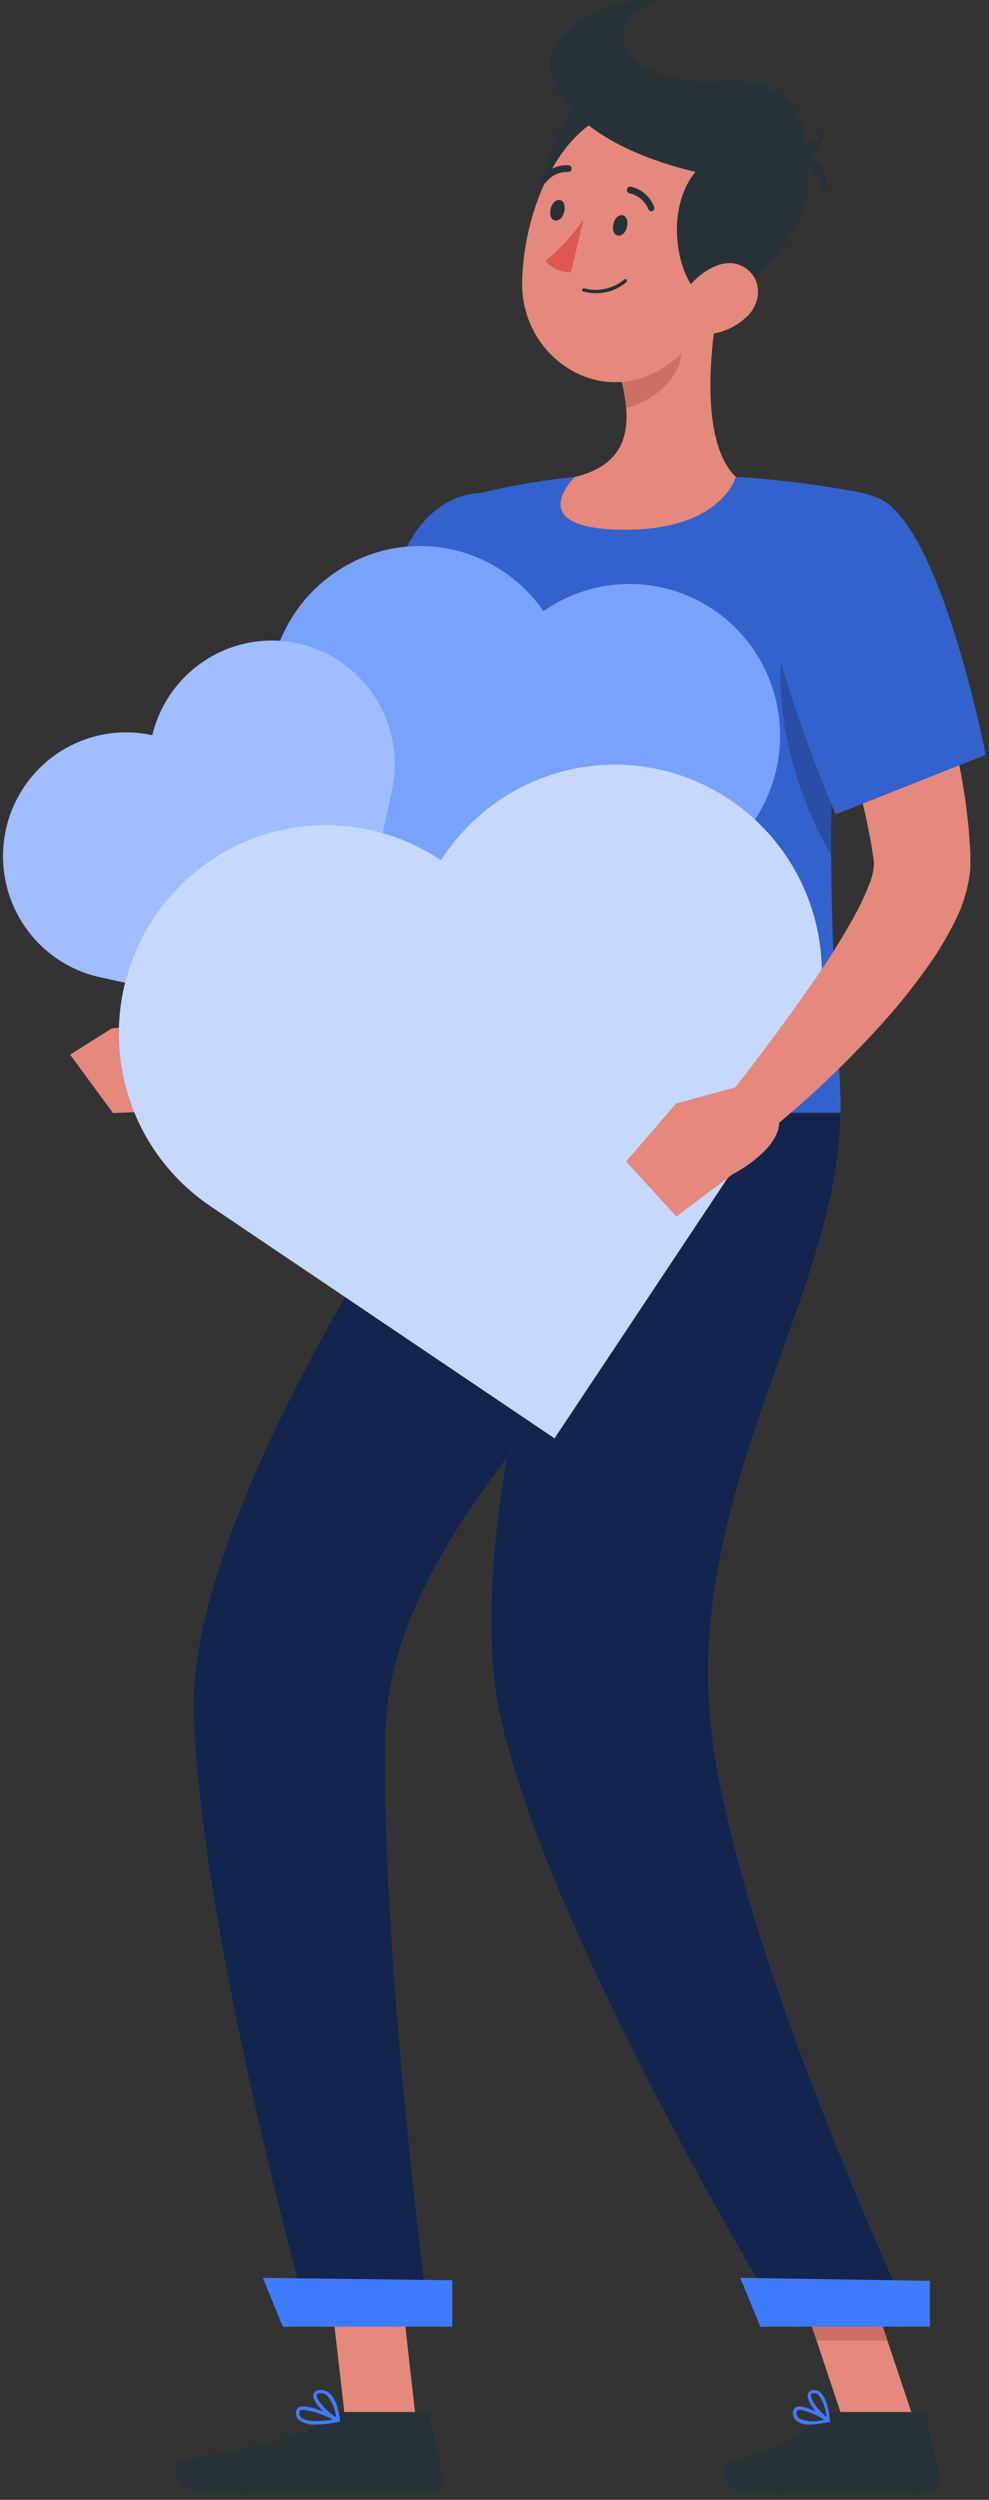 <svg width="59px" height="149px" viewBox="0 0 59 149" fill="none"
  xmlns="http://www.w3.org/2000/svg">
  <rect x="0" y="0" width="59" height="149" fill="#333333" stroke="none"/>
  <path d="M31.424 34.644C31.005 37.932 30.546 41.238 30.059 44.527L28.599 54.528C28.372 55.743 27.89 56.895 27.183 57.907C26.537 58.814 25.758 59.617 24.872 60.289C23.311 61.434 21.576 62.316 19.735 62.902C18.044 63.459 16.308 63.87 14.547 64.129C13.68 64.264 12.818 64.355 11.951 64.428C11.083 64.501 10.244 64.546 9.321 64.546L9.035 61.37C10.54 61.021 12.135 60.615 13.629 60.114C15.11 59.652 16.557 59.087 17.961 58.425C19.237 57.851 20.423 57.092 21.48 56.172C21.893 55.795 22.246 55.356 22.527 54.871C22.732 54.488 22.855 54.066 22.891 53.633L23.053 51.262C23.109 50.417 23.187 49.572 23.26 48.739C23.405 47.061 23.572 45.388 23.758 43.721C24.122 40.376 24.553 37.06 25.073 33.731L31.424 34.644Z" fill="#E4897B" />
  <path d="M27.804 29.604C27.804 29.604 22.824 42.432 27.552 66.326H50.137C50.288 62.834 48.112 45.822 51.458 29.384C48.961 28.9 46.436 28.58 43.898 28.427C40.702 28.238 37.497 28.238 34.301 28.427C32.108 28.647 29.936 29.041 27.804 29.604Z" fill="#407BFF" />
  <path opacity="0.2" d="M27.804 29.604C27.804 29.604 22.824 42.432 27.552 66.326H50.137C50.288 62.834 48.112 45.822 51.458 29.384C48.961 28.9 46.436 28.58 43.898 28.427C40.702 28.238 37.497 28.238 34.301 28.427C32.108 28.647 29.936 29.041 27.804 29.604Z" fill="black" />
  <path d="M32.818 32.509C34.239 36.31 30.831 49.054 30.831 49.054L21.453 44.335C21.453 44.335 21.895 37.983 24.044 33.072C26.192 28.162 31.285 28.342 32.818 32.509Z" fill="#407BFF" />
  <path opacity="0.2" d="M32.818 32.509C34.239 36.31 30.831 49.054 30.831 49.054L21.453 44.335C21.453 44.335 21.895 37.983 24.044 33.072C26.192 28.162 31.285 28.342 32.818 32.509Z" fill="black" />
  <path d="M54.53 144.263H50.305L47.015 134.425H51.24L54.53 144.263Z" fill="#E4897B" />
  <path d="M19.477 134.425L20.054 139.499H24.279L23.697 134.425H19.477Z" fill="#CE6F64" />
  <path d="M51.24 134.425H47.015L48.716 139.499H52.935L51.24 134.425Z" fill="#CE6F64" />
  <path d="M35.566 66.326C35.566 66.326 27.172 89.977 29.808 102.146C32.684 115.465 46.73 138.514 46.73 138.514H54.463C54.463 138.514 44.116 116.551 42.471 103.357C40.686 89.042 50.138 76.969 50.138 66.326H35.566Z" fill="#407BFF" />
  <path opacity="0.7" d="M35.566 66.326C35.566 66.326 27.172 89.977 29.808 102.146C32.684 115.465 46.73 138.514 46.73 138.514H54.463C54.463 138.514 44.116 116.551 42.471 103.357C40.686 89.042 50.138 76.969 50.138 66.326H35.566Z" fill="black" />
  <path d="M24.816 144.263H20.596L19.472 134.425H23.697L24.816 144.263Z" fill="#E4897B" />
  <path d="M27.552 66.326C27.552 66.326 11.095 89.285 11.553 102.237C12.029 115.712 18.47 138.514 18.47 138.514H25.622C25.622 138.514 22.695 116.501 23.008 103.267C23.355 88.84 42.398 77.453 42.398 66.326H27.552Z" fill="#407BFF" />
  <path opacity="0.7" d="M27.552 66.326C27.552 66.326 11.095 89.285 11.553 102.237C12.029 115.712 18.47 138.514 18.47 138.514H25.622C25.622 138.514 22.695 116.501 23.008 103.267C23.355 88.84 42.398 77.453 42.398 66.326H27.552Z" fill="black" />
  <path d="M49.751 143.767H54.899C54.983 143.767 55.065 143.796 55.13 143.849C55.196 143.902 55.241 143.977 55.258 144.06L56.091 147.833C56.111 147.925 56.111 148.021 56.089 148.112C56.068 148.204 56.026 148.29 55.966 148.363C55.907 148.436 55.832 148.495 55.747 148.535C55.662 148.575 55.569 148.595 55.476 148.593C53.797 148.565 52.611 148.464 50.523 148.464C49.242 148.464 46.606 148.599 44.827 148.599C43.047 148.599 42.823 146.836 43.551 146.678C46.802 145.958 48.028 144.989 49.068 144.032C49.255 143.861 49.499 143.767 49.751 143.767Z" fill="#263238" />
  <path d="M20.653 143.767H25.264C25.349 143.767 25.43 143.797 25.496 143.85C25.562 143.903 25.609 143.977 25.628 144.06L26.461 147.833C26.482 147.925 26.481 148.02 26.46 148.111C26.438 148.202 26.397 148.288 26.338 148.361C26.28 148.434 26.206 148.493 26.121 148.533C26.037 148.573 25.945 148.594 25.852 148.593C24.173 148.565 21.783 148.464 19.696 148.464C17.25 148.464 15.141 148.599 12.276 148.599C10.541 148.599 10.037 146.836 10.787 146.678C14.089 145.946 16.786 145.873 19.64 144.099C19.94 143.896 20.291 143.781 20.653 143.767Z" fill="#263238" />
  <path d="M11.28 60.982L6.674 61.292L8.829 66.264C9.693 66.24 10.528 65.937 11.209 65.401C11.891 64.865 12.384 64.124 12.617 63.285L11.28 60.982Z" fill="#E4897B" />
  <path d="M4.184 62.863L6.741 66.343L8.828 66.264L6.674 61.291L4.184 62.863Z" fill="#E4897B" />
  <path opacity="0.2" d="M46.853 37.24C47.591 33.489 49.03 34.137 50.389 35.984C49.806 40.957 49.537 45.962 49.584 50.969C48.632 49.381 45.622 43.524 46.853 37.24Z" fill="black" />
  <path d="M42.947 17.547C42.342 20.655 41.738 26.349 43.898 28.427C43.898 28.427 43.053 31.575 37.312 31.575C31.005 31.575 34.301 28.427 34.301 28.427C37.743 27.599 37.659 25.048 37.054 22.609L42.947 17.547Z" fill="#E4897B" />
  <path d="M40.546 19.614L37.054 22.61C37.203 23.163 37.302 23.728 37.351 24.299C38.666 24.108 40.473 22.655 40.613 21.269C40.691 20.718 40.668 20.157 40.546 19.614Z" fill="#CE6F64" />
  <path d="M35.453 5.614C33.254 6.138 30.938 12.569 33.333 14.343C35.728 16.117 39.611 4.64 35.453 5.614Z" fill="#263238" />
  <path d="M43.842 13.875C42.616 17.907 42.101 20.329 39.544 21.934C35.705 24.35 31.15 21.264 31.15 16.944C31.15 13.053 33.159 7.118 37.529 6.448C38.491 6.299 39.474 6.4 40.386 6.74C41.297 7.081 42.108 7.65 42.74 8.394C43.372 9.137 43.805 10.031 43.998 10.991C44.191 11.95 44.137 12.943 43.842 13.875Z" fill="#E4897B" />
  <path d="M42.6 17.817C40.244 18.188 38.386 9.37 44.575 8.688C52.079 7.832 46.394 17.22 42.6 17.817Z" fill="#263238" />
  <path d="M45.588 10.784C42.628 10.84 33.971 9.055 32.852 4.223C32.393 2.241 35.801 -0.349 39.236 0.039C34.698 2.044 38.263 5.248 43.075 4.826C48.576 4.336 49.583 10.71 45.588 10.784Z" fill="#263238" />
  <path d="M46.903 9.1C46.903 9.1 49.891 8.88 49.141 11.561C49.012 10.991 48.737 10.464 48.345 10.033C47.953 9.602 47.456 9.28 46.903 9.1Z" fill="#263238" />
  <path d="M46.103 9.004C46.103 9.004 48.672 10.564 49.192 7.822C48.82 8.268 48.341 8.61 47.8 8.817C47.26 9.024 46.675 9.089 46.103 9.004Z" fill="#263238" />
  <path d="M44.603 18.83C43.845 19.566 42.83 19.971 41.777 19.957C40.384 19.928 40.098 18.577 40.809 17.462C41.458 16.46 42.969 15.26 44.206 15.829C45.442 16.398 45.515 17.912 44.603 18.83Z" fill="#E4897B" />
  <path d="M45.359 138.682H55.471V135.946L44.167 135.771L45.359 138.682Z" fill="#407BFF" />
  <path d="M16.875 138.682H26.981V135.912L15.683 135.771L16.875 138.682Z" fill="#407BFF" />
  <path d="M37.401 13.532C37.323 13.864 37.082 14.095 36.841 14.039C36.601 13.982 36.517 13.673 36.595 13.341C36.673 13.008 36.914 12.777 37.155 12.834C37.395 12.89 37.479 13.2 37.401 13.532Z" fill="#263238" />
  <path d="M33.657 12.626C33.579 12.963 33.339 13.189 33.098 13.138C32.857 13.087 32.773 12.772 32.852 12.44C32.93 12.108 33.171 11.877 33.411 11.927C33.652 11.978 33.736 12.293 33.657 12.626Z" fill="#263238" />
  <path d="M34.81 13.087C34.171 14.01 33.408 14.84 32.544 15.553C32.731 15.771 32.963 15.944 33.224 16.062C33.485 16.18 33.769 16.239 34.055 16.235L34.81 13.087Z" fill="#DE5753" />
  <path d="M35.554 17.474C35.302 17.473 35.05 17.442 34.805 17.384C34.778 17.377 34.756 17.36 34.741 17.337C34.726 17.314 34.721 17.287 34.726 17.26C34.73 17.247 34.735 17.235 34.743 17.224C34.751 17.213 34.761 17.204 34.773 17.197C34.784 17.191 34.797 17.186 34.81 17.184C34.823 17.182 34.837 17.183 34.849 17.187C35.259 17.296 35.689 17.305 36.103 17.215C36.517 17.125 36.905 16.938 37.233 16.669C37.252 16.65 37.278 16.64 37.305 16.64C37.332 16.641 37.357 16.652 37.376 16.671C37.395 16.691 37.405 16.717 37.404 16.744C37.404 16.771 37.392 16.796 37.373 16.815C36.866 17.248 36.22 17.482 35.554 17.474Z" fill="#263238" />
  <path d="M38.862 12.597C38.823 12.595 38.786 12.583 38.755 12.561C38.723 12.539 38.698 12.509 38.682 12.473C38.586 12.236 38.433 12.026 38.238 11.86C38.044 11.694 37.812 11.578 37.563 11.522C37.537 11.518 37.513 11.508 37.49 11.495C37.468 11.481 37.449 11.462 37.434 11.441C37.419 11.419 37.408 11.395 37.402 11.369C37.397 11.343 37.396 11.317 37.401 11.291C37.409 11.238 37.438 11.19 37.481 11.159C37.524 11.127 37.578 11.114 37.63 11.122C37.94 11.193 38.227 11.339 38.469 11.545C38.71 11.752 38.899 12.014 39.018 12.31C39.029 12.335 39.036 12.361 39.037 12.388C39.038 12.415 39.033 12.441 39.024 12.466C39.015 12.492 39 12.515 38.982 12.534C38.964 12.554 38.942 12.569 38.917 12.581C38.9 12.588 38.881 12.594 38.862 12.597Z" fill="#263238" />
  <path d="M32.404 10.942C32.357 10.943 32.311 10.927 32.275 10.896C32.235 10.863 32.21 10.814 32.204 10.761C32.199 10.709 32.215 10.656 32.247 10.615C32.444 10.36 32.7 10.157 32.993 10.024C33.285 9.89 33.605 9.83 33.926 9.849C33.979 9.856 34.026 9.884 34.059 9.926C34.091 9.968 34.106 10.021 34.099 10.074C34.097 10.1 34.089 10.125 34.076 10.148C34.064 10.171 34.047 10.191 34.027 10.207C34.006 10.224 33.983 10.236 33.958 10.243C33.933 10.25 33.907 10.252 33.881 10.249C33.63 10.241 33.38 10.292 33.152 10.4C32.925 10.508 32.726 10.668 32.572 10.868C32.552 10.894 32.527 10.914 32.497 10.927C32.468 10.939 32.436 10.944 32.404 10.942Z" fill="#263238" />
  <path d="M48.346 144.511C48.052 144.537 47.758 144.461 47.513 144.297C47.437 144.232 47.379 144.149 47.343 144.055C47.306 143.962 47.294 143.861 47.306 143.762C47.305 143.704 47.321 143.647 47.35 143.597C47.38 143.548 47.422 143.507 47.474 143.48C47.938 143.238 49.303 144.077 49.46 144.178C49.477 144.189 49.489 144.204 49.497 144.222C49.505 144.24 49.508 144.26 49.505 144.28C49.501 144.299 49.491 144.317 49.477 144.331C49.464 144.345 49.446 144.355 49.426 144.359C49.073 144.45 48.711 144.501 48.346 144.511ZM47.72 143.632C47.675 143.629 47.63 143.639 47.591 143.66C47.57 143.67 47.552 143.686 47.541 143.706C47.529 143.727 47.523 143.75 47.524 143.773C47.514 143.841 47.522 143.91 47.547 143.974C47.571 144.038 47.612 144.095 47.664 144.139C48.133 144.359 48.668 144.387 49.158 144.218C48.721 143.931 48.232 143.732 47.72 143.632Z" fill="#407BFF" />
  <path d="M49.427 144.364C49.412 144.37 49.396 144.37 49.382 144.364C48.94 144.128 48.1 143.199 48.19 142.725C48.202 142.651 48.24 142.583 48.298 142.535C48.355 142.486 48.428 142.46 48.503 142.461C48.58 142.451 48.658 142.458 48.732 142.48C48.806 142.502 48.875 142.54 48.934 142.59C49.421 142.99 49.494 144.218 49.527 144.28C49.528 144.298 49.524 144.316 49.516 144.333C49.508 144.35 49.497 144.364 49.483 144.375C49.463 144.378 49.444 144.374 49.427 144.364ZM48.576 142.641H48.531C48.397 142.641 48.391 142.72 48.386 142.742C48.33 143.024 48.867 143.728 49.304 144.06C49.273 143.575 49.1 143.111 48.806 142.725C48.741 142.672 48.66 142.642 48.576 142.641Z" fill="#407BFF" />
  <path d="M18.873 144.511C18.511 144.544 18.148 144.453 17.843 144.252C17.775 144.191 17.723 144.115 17.691 144.03C17.659 143.944 17.648 143.852 17.659 143.762C17.662 143.707 17.678 143.654 17.706 143.606C17.735 143.559 17.774 143.52 17.821 143.492C18.336 143.204 20.031 144.055 20.227 144.173C20.245 144.183 20.259 144.198 20.268 144.216C20.277 144.234 20.28 144.254 20.278 144.274C20.275 144.295 20.267 144.314 20.253 144.33C20.238 144.345 20.22 144.355 20.199 144.359C19.763 144.452 19.319 144.502 18.873 144.511ZM18.106 143.632C18.042 143.628 17.978 143.642 17.922 143.672C17.902 143.682 17.885 143.697 17.873 143.716C17.862 143.735 17.855 143.756 17.855 143.779C17.849 143.838 17.857 143.898 17.878 143.954C17.9 144.01 17.934 144.06 17.978 144.1C18.241 144.331 18.934 144.37 19.863 144.218C19.315 143.923 18.721 143.725 18.106 143.632Z" fill="#407BFF" />
  <path d="M20.177 144.364H20.137C19.628 144.133 18.621 143.237 18.694 142.736C18.694 142.624 18.794 142.483 19.069 142.455C19.168 142.442 19.27 142.45 19.366 142.479C19.463 142.508 19.552 142.557 19.628 142.624C20.188 143.068 20.277 144.212 20.283 144.262C20.286 144.28 20.284 144.297 20.277 144.313C20.27 144.329 20.258 144.343 20.244 144.352C20.223 144.363 20.2 144.367 20.177 144.364ZM19.147 142.641H19.091C18.906 142.641 18.895 142.731 18.895 142.753C18.845 143.046 19.533 143.767 20.053 144.082C20.005 143.597 19.81 143.139 19.494 142.77C19.398 142.685 19.275 142.639 19.147 142.641Z" fill="#407BFF" />
  <path d="M19.919 34.176C20.886 33.495 21.977 33.012 23.13 32.756C24.282 32.501 25.474 32.477 26.636 32.686C27.797 32.895 28.907 33.334 29.899 33.976C30.892 34.618 31.749 35.452 32.421 36.429C34.375 35.059 36.791 34.526 39.136 34.948C41.481 35.37 43.563 36.712 44.925 38.678C46.286 40.645 46.816 43.076 46.397 45.436C45.977 47.796 44.644 49.891 42.689 51.262L27.927 61.595L17.664 46.757C16.988 45.783 16.509 44.684 16.256 43.523C16.003 42.363 15.981 41.163 16.191 39.994C16.4 38.825 16.838 37.709 17.478 36.711C18.117 35.712 18.947 34.851 19.919 34.176Z" fill="#407BFF" />
  <path opacity="0.3" d="M19.919 34.176C20.886 33.495 21.977 33.012 23.13 32.756C24.282 32.501 25.474 32.477 26.636 32.686C27.797 32.895 28.907 33.334 29.899 33.976C30.892 34.618 31.749 35.452 32.421 36.429C34.375 35.059 36.791 34.526 39.136 34.948C41.481 35.37 43.563 36.712 44.925 38.678C46.286 40.645 46.816 43.076 46.397 45.436C45.977 47.796 44.644 49.891 42.689 51.262L27.927 61.595L17.664 46.757C16.988 45.783 16.509 44.684 16.256 43.523C16.003 42.363 15.981 41.163 16.191 39.994C16.4 38.825 16.838 37.709 17.478 36.711C18.117 35.712 18.947 34.851 19.919 34.176Z" fill="white" />
  <path d="M0.35 49.454C0.768 47.542 1.923 45.876 3.56 44.82C5.198 43.764 7.185 43.405 9.086 43.822C9.538 41.948 10.7 40.327 12.325 39.304C13.95 38.282 15.907 37.939 17.779 38.35C19.652 38.762 21.29 39.894 22.343 41.505C23.397 43.116 23.782 45.077 23.417 46.97L20.289 61.392L5.958 58.244C5.016 58.038 4.123 57.647 3.332 57.093C2.54 56.54 1.864 55.835 1.344 55.018C0.823 54.202 0.467 53.29 0.297 52.336C0.126 51.381 0.145 50.401 0.35 49.454Z" fill="#407BFF" />
  <path opacity="0.5" d="M0.35 49.454C0.768 47.542 1.923 45.876 3.56 44.82C5.198 43.764 7.185 43.405 9.086 43.822C9.538 41.948 10.7 40.327 12.325 39.304C13.95 38.282 15.907 37.939 17.779 38.35C19.652 38.762 21.29 39.894 22.343 41.505C23.397 43.116 23.782 45.077 23.417 46.97L20.289 61.392L5.958 58.244C5.016 58.038 4.123 57.647 3.332 57.093C2.54 56.54 1.864 55.835 1.344 55.018C0.823 54.202 0.467 53.29 0.297 52.336C0.126 51.381 0.145 50.401 0.35 49.454Z" fill="white" />
  <path d="M9.186 54.686C11.008 51.95 13.834 50.054 17.044 49.414C20.253 48.774 23.584 49.443 26.304 51.273C27.192 49.885 28.346 48.689 29.698 47.755C31.05 46.821 32.574 46.167 34.179 45.833C35.785 45.498 37.442 45.488 39.051 45.805C40.661 46.121 42.192 46.757 43.554 47.676C44.917 48.594 46.084 49.777 46.988 51.154C47.891 52.532 48.513 54.077 48.816 55.699C49.119 57.321 49.099 58.987 48.755 60.601C48.411 62.215 47.751 63.744 46.813 65.098L33.081 85.731L12.572 71.906C11.224 71.001 10.066 69.837 9.166 68.481C8.265 67.125 7.64 65.603 7.325 64.003C7.011 62.403 7.013 60.757 7.333 59.158C7.652 57.559 8.282 56.039 9.186 54.686Z" fill="#407BFF" />
  <path opacity="0.7" d="M9.186 54.686C11.008 51.95 13.834 50.054 17.044 49.414C20.253 48.774 23.584 49.443 26.304 51.273C27.192 49.885 28.346 48.689 29.698 47.755C31.05 46.821 32.574 46.167 34.179 45.833C35.785 45.498 37.442 45.488 39.051 45.805C40.661 46.121 42.192 46.757 43.554 47.676C44.917 48.594 46.084 49.777 46.988 51.154C47.891 52.532 48.513 54.077 48.816 55.699C49.119 57.321 49.099 58.987 48.755 60.601C48.411 62.215 47.751 63.744 46.813 65.098L33.081 85.731L12.572 71.906C11.224 71.001 10.066 69.837 9.166 68.481C8.265 67.125 7.64 65.603 7.325 64.003C7.011 62.403 7.013 60.757 7.333 59.158C7.652 57.559 8.282 56.039 9.186 54.686Z" fill="white" />
  <path d="M53.064 32.69C53.433 33.478 53.736 34.177 54.026 34.943C54.318 35.708 54.586 36.418 54.877 37.195C55.437 38.687 55.901 40.202 56.321 41.751C56.756 43.306 57.113 44.883 57.39 46.475L57.591 47.686L57.737 48.919C57.792 49.331 57.815 49.753 57.843 50.17L57.888 50.8V50.958V51.217C57.888 51.42 57.888 51.594 57.888 51.78C57.778 52.888 57.459 53.964 56.947 54.95C56.553 55.745 56.104 56.511 55.605 57.242C54.681 58.582 53.67 59.857 52.577 61.06C50.471 63.389 48.188 65.551 45.75 67.525L43.512 65.273C45.342 62.925 47.16 60.497 48.811 58.087C49.619 56.914 50.366 55.7 51.049 54.449C51.358 53.887 51.627 53.303 51.855 52.704C52.021 52.321 52.116 51.91 52.135 51.493C52.135 51.465 52.135 51.493 52.135 51.493C52.135 51.521 52.135 51.527 52.135 51.493V51.363L52.057 50.857C52.006 50.513 51.962 50.181 51.883 49.832L51.682 48.807L51.441 47.771C51.105 46.391 50.714 45.006 50.272 43.626C49.83 42.246 49.348 40.867 48.839 39.493C48.593 38.806 48.33 38.124 48.061 37.443L47.261 35.461L53.064 32.69Z" fill="#E4897B" />
  <path d="M52.337 29.665C56.102 31.124 58.805 44.988 58.805 44.988L49.852 48.541C49.852 48.541 46.847 41.576 45.84 36.423C44.76 31 48.072 28.01 52.337 29.665Z" fill="#407BFF" />
  <path opacity="0.2" d="M52.337 29.665C56.102 31.124 58.805 44.988 58.805 44.988L49.852 48.541C49.852 48.541 46.847 41.576 45.84 36.423C44.76 31 48.072 28.01 52.337 29.665Z" fill="black" />
  <path d="M44.491 64.642L40.35 65.768L43.78 69.952C43.78 69.952 47.099 68.223 46.382 66.348L44.491 64.642Z" fill="#E4897B" />
  <path d="M37.351 69.231L40.35 72.509L43.781 69.935L40.35 65.751L37.351 69.231Z" fill="#E4897B" />
</svg>
